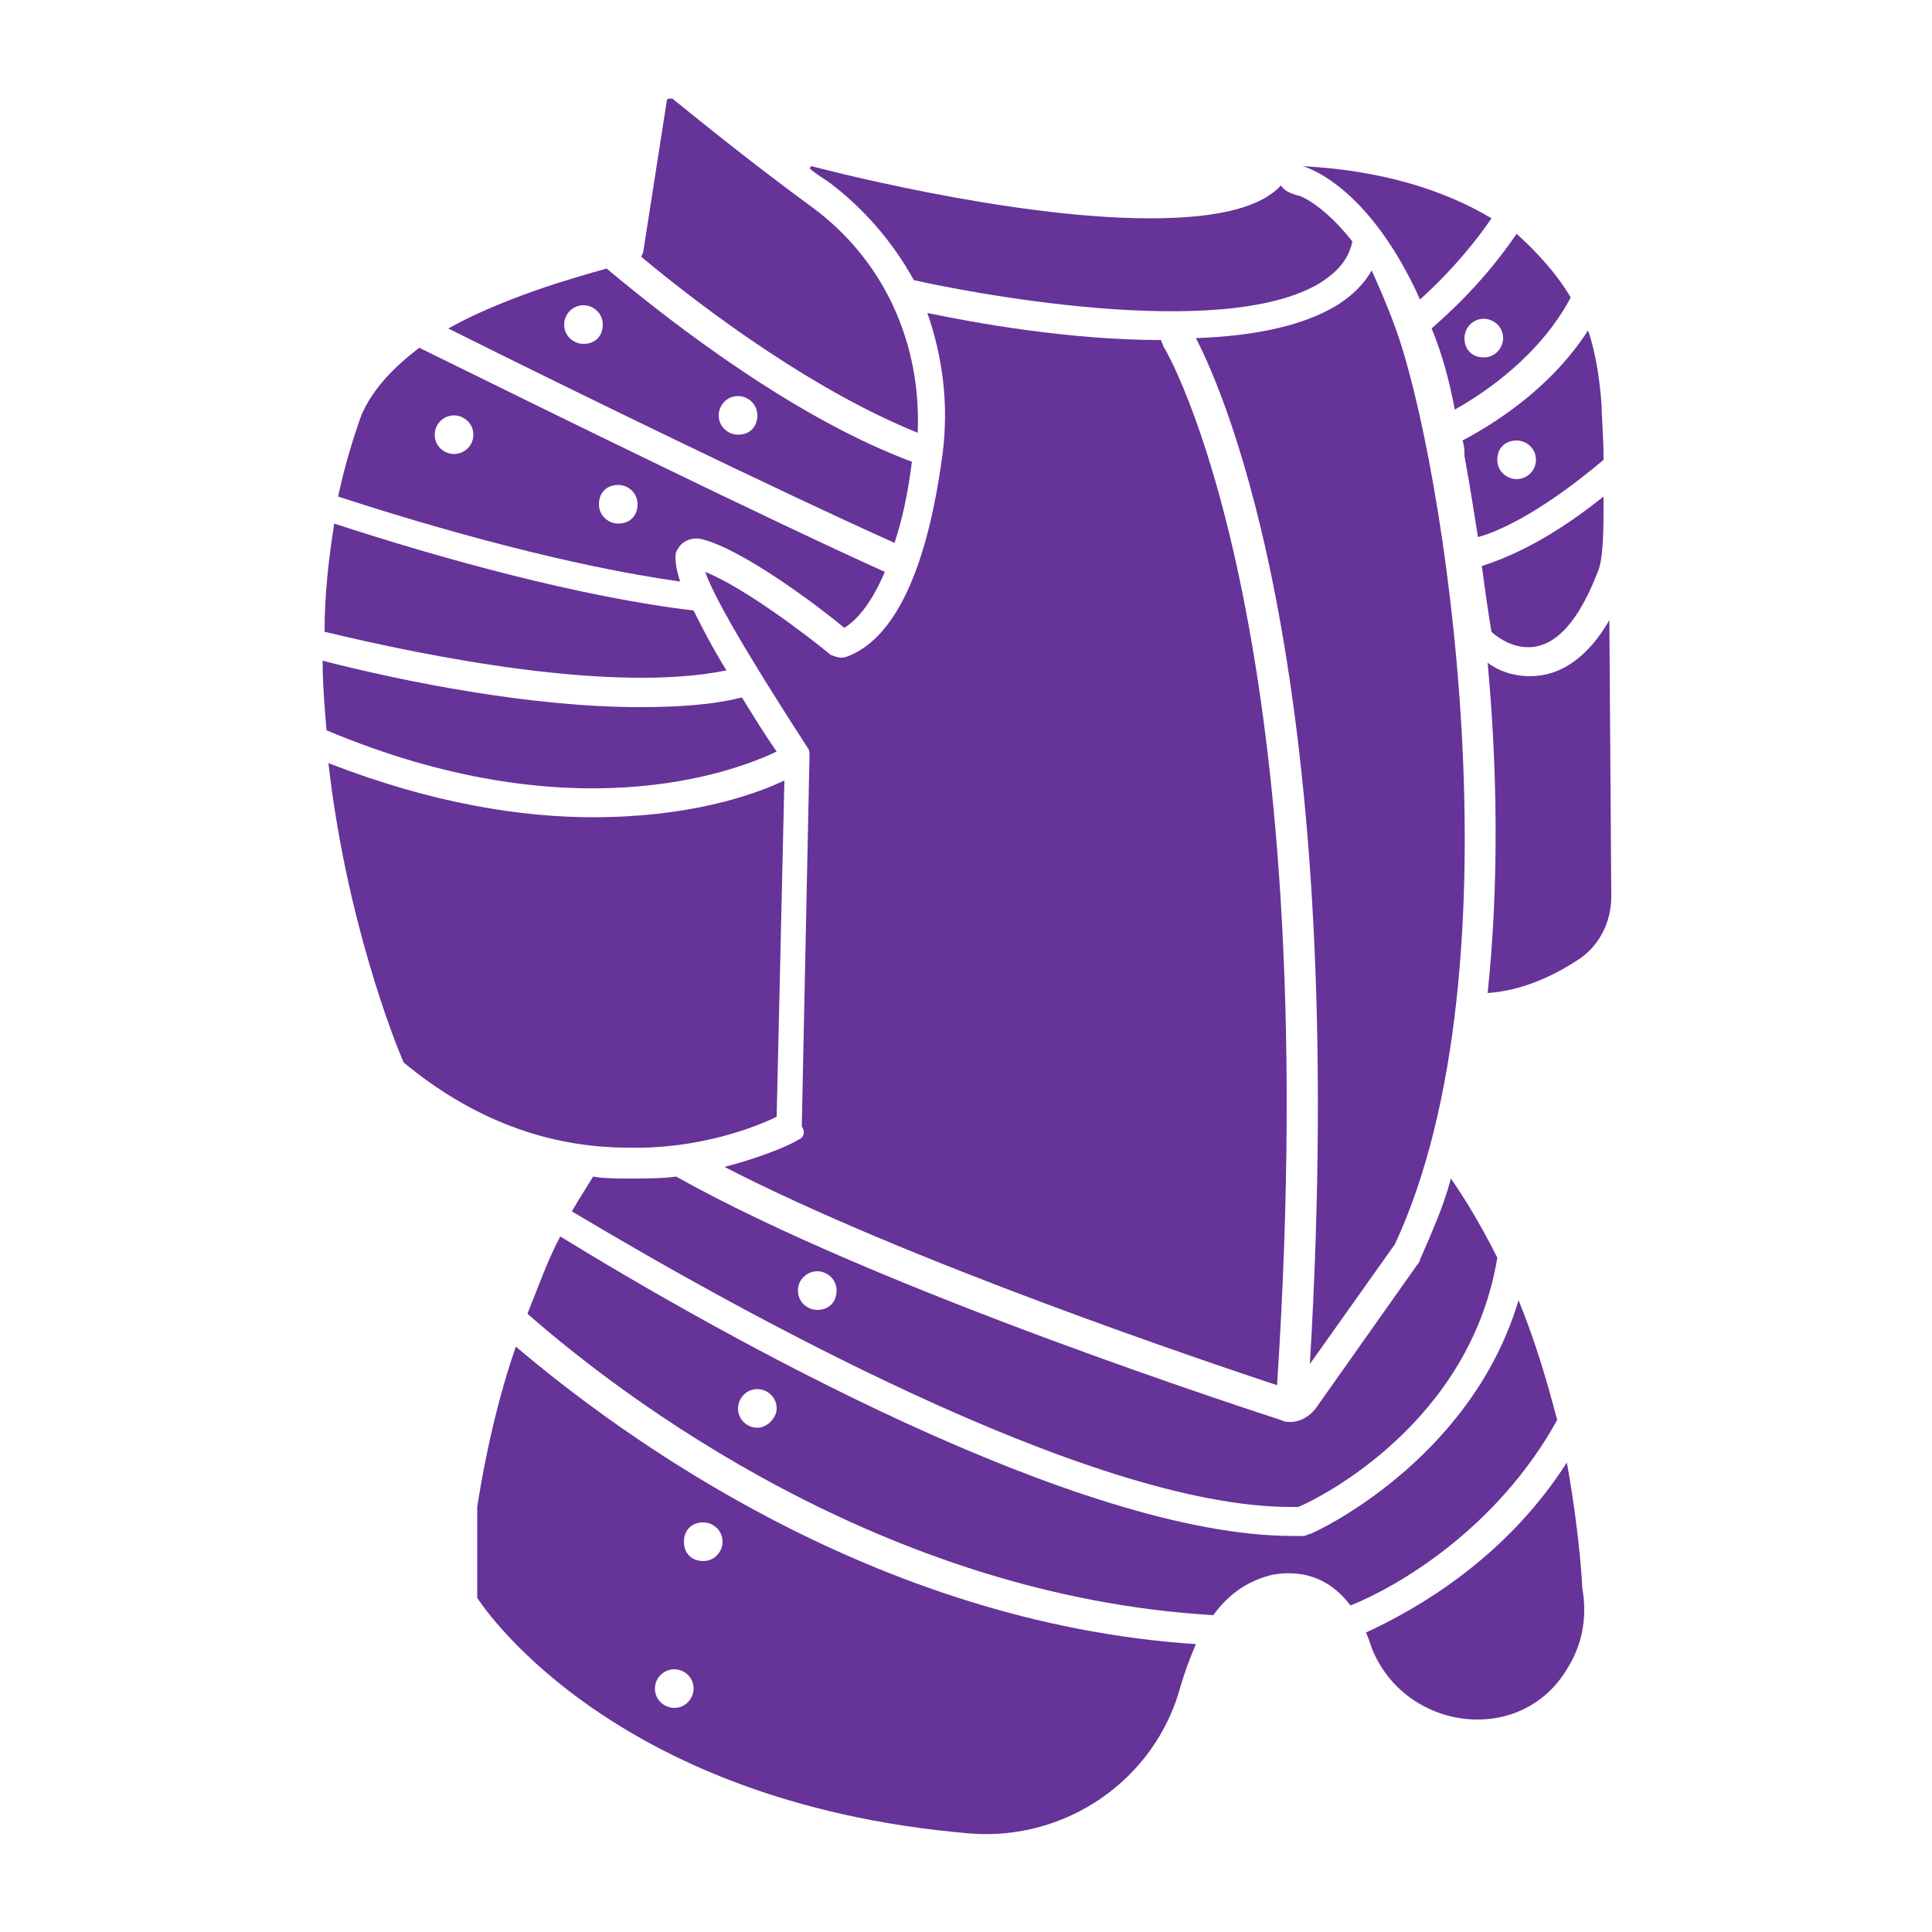<svg fill="#663399" xmlns="http://www.w3.org/2000/svg" xmlns:xlink="http://www.w3.org/1999/xlink" version="1.1" x="0px" y="0px" viewBox="0 0 100 100" enable-background="new 0 0 100 100" xml:space="preserve"><g><path d="M72.2,64.4c6.7-14.4,2.5-40.8,0-47.5c-0.4-1.1-0.8-2-1.2-2.9c-0.4,0.7-1,1.3-1.8,1.8c-1.8,1.1-4.4,1.6-7.3,1.7   c1.5,2.9,8,17.6,5.9,53.1L72.2,64.4z"></path><path d="M24.7,78v4.7c0,0,6.6,10.6,25.5,12.2c5,0.4,9.6-2.8,10.9-7.6c0.2-0.7,0.5-1.5,0.8-2.2C45.2,84,32,74.2,26.7,69.7   C25.9,72,25.2,74.8,24.7,78z M36.4,78.8c0.5,0,1,0.4,1,1c0,0.5-0.4,1-1,1s-1-0.4-1-1C35.4,79.2,35.8,78.8,36.4,78.8z M34.9,86.4   c0.5,0,1,0.4,1,1c0,0.5-0.4,1-1,1c-0.5,0-1-0.4-1-1C33.9,86.8,34.4,86.4,34.9,86.4z"></path><path d="M81.1,75.7c-3.2,5-7.8,7.6-10.4,8.8c0.1,0.2,0.2,0.5,0.3,0.8c1.7,4.3,7.7,5.1,10.1,1.1c0.7-1.1,1.1-2.5,0.8-4.2   C81.9,82.2,81.8,79.6,81.1,75.7z"></path><path d="M80.6,73.5c-0.5-1.9-1.1-4-2-6.2c-2.5,8.4-10.7,12.1-10.8,12.1c-0.1,0-0.2,0.1-0.3,0.1c-0.2,0-0.4,0-0.6,0   c-11.1,0-29.6-10.4-37.9-15.5c-0.6,1.1-1.1,2.5-1.7,4c4.9,4.3,18.4,14.6,35.5,15.6c0.8-1.1,1.8-1.8,3.1-2.1c1.8-0.3,3.1,0.4,4,1.6   C72.4,82.1,77.5,79.1,80.6,73.5z M39.2,73.9c-0.5,0-1-0.4-1-1c0-0.5,0.4-1,1-1c0.5,0,1,0.4,1,1C40.2,73.4,39.7,73.9,39.2,73.9z"></path><path d="M74.1,17c0.5,1.2,0.9,2.6,1.2,4.2c1.6-0.9,4.4-2.8,6-5.8c-0.7-1.2-1.7-2.3-2.8-3.3C76.8,14.6,75,16.2,74.1,17z M76.8,16.5   c0.5,0,1,0.4,1,1c0,0.5-0.4,1-1,1s-1-0.4-1-1C75.8,17,76.2,16.5,76.8,16.5z"></path><path d="M77.2,32.7c0,0,0.8,0.8,1.9,0.8c1.1,0,2.4-0.8,3.6-3.9c0.3-0.7,0.3-2.2,0.3-3.9c-3,2.4-5.1,3.2-6.3,3.6   C77,31.6,77.2,32.7,77.2,32.7z"></path><path d="M73.5,15.5c0.9-0.8,2.4-2.3,3.7-4.2c-2.5-1.5-5.8-2.5-9.8-2.7C67.5,8.6,70.8,9.5,73.5,15.5z"></path><path d="M75.7,22.8c0.1,0.3,0.1,0.5,0.1,0.8c0.3,1.6,0.5,3,0.7,4.2c1.1-0.3,3.3-1.3,6.5-4c0-1.2-0.1-2.2-0.1-2.8   c-0.1-1.4-0.3-2.7-0.7-3.9C80.2,20.2,77.2,22,75.7,22.8z M78.5,24.8c-0.5,0-1-0.4-1-1s0.4-1,1-1c0.5,0,1,0.4,1,1S79,24.8,78.5,24.8   z"></path><path d="M40.2,38.9c-0.7-1-1.3-2-1.8-2.8c-1.6,0.4-3.4,0.5-5.3,0.5c-5.6,0-12.1-1.3-16.4-2.4c0,1.2,0.1,2.4,0.2,3.6   C29.5,43.1,37.9,40,40.2,38.9z"></path><path d="M37.6,34.7c-0.8-1.3-1.3-2.3-1.7-3.1c-5.9-0.7-13.1-2.7-18.6-4.5c-0.3,1.9-0.5,3.7-0.5,5.6C22.2,34,31.7,35.9,37.6,34.7z"></path><path d="M47.2,23.9c-5.9-2.2-12.1-6.9-15.8-10c-1.8,0.5-5.3,1.5-8.2,3.1c6.4,3.2,17.3,8.5,23.1,11.1C46.7,26.9,47,25.5,47.2,23.9z    M30.2,17.8c-0.5,0-1-0.4-1-1c0-0.5,0.4-1,1-1c0.5,0,1,0.4,1,1C31.2,17.4,30.8,17.8,30.2,17.8z M38.2,22.5c-0.5,0-1-0.4-1-1   c0-0.5,0.4-1,1-1c0.5,0,1,0.4,1,1C39.2,22.1,38.8,22.5,38.2,22.5z"></path><path d="M40.2,57.8l0.4-17.4c-1.7,0.8-5,1.9-9.9,1.9c-3.7,0-8.3-0.7-13.7-2.8c0.9,8,3.4,14.4,3.9,15.5c3.5,2.9,7.4,4.4,11.6,4.4   C36.2,59.5,39.2,58.3,40.2,57.8z"></path><path d="M42,10.7c-3-2.2-5.6-4.3-7.2-5.6c0,0-0.1,0-0.1,0c-0.1,0-0.2,0-0.2,0.2l-1.2,7.7c0,0.1-0.1,0.2-0.1,0.3   c3.6,3,9.1,7,14.3,9.1C47.7,17.7,45.7,13.4,42,10.7z"></path><path d="M35.1,28.4c0.2-0.4,0.7-0.6,1.2-0.5c2.1,0.5,6.1,3.5,7.4,4.6c0.8-0.5,1.5-1.5,2.1-2.9c-6-2.7-17.8-8.5-24.1-11.6   c-1.3,1-2.4,2.1-3,3.5c-0.5,1.4-0.9,2.8-1.2,4.2c5.2,1.7,12,3.6,17.7,4.4C34.8,28.8,35,28.5,35.1,28.4z M23.5,23.5   c-0.5,0-1-0.4-1-1c0-0.5,0.4-1,1-1c0.5,0,1,0.4,1,1C24.5,23.1,24,23.5,23.5,23.5z M32,27.1c-0.5,0-1-0.4-1-1s0.4-1,1-1   c0.5,0,1,0.4,1,1S32.6,27.1,32,27.1z"></path><path d="M83.3,32.1c-1.1,1.9-2.5,2.9-4.1,2.9c-0.9,0-1.7-0.3-2.2-0.7c0.5,5.4,0.6,11.4,0,17.1c1.4-0.1,3-0.6,4.8-1.8   c1-0.7,1.6-1.9,1.6-3.2L83.3,32.1z"></path><path d="M41.3,59c-0.1,0.1-1.5,0.8-3.8,1.4c9.5,4.9,25,10.1,28.6,11.3c2.6-39.6-5.8-53.7-5.9-53.8c0-0.1-0.1-0.2-0.1-0.3   c-4.8,0-9.7-0.9-12.1-1.4c0.8,2.3,1.1,4.7,0.8,7.2c-0.8,6.1-2.5,9.7-5,10.6c-0.3,0.1-0.5,0-0.8-0.1c-1.2-1-4.5-3.5-6.5-4.3   c0.6,1.7,3.1,5.7,5.3,9.1c0.1,0.1,0.1,0.3,0.1,0.4l-0.4,19.2C41.7,58.6,41.6,58.9,41.3,59z"></path><path d="M47.3,14.5c2.2,0.5,16,3.3,21.1,0.1c0.9-0.6,1.4-1.2,1.6-2.1c-1.5-1.9-2.7-2.4-2.9-2.4c-0.3-0.1-0.6-0.2-0.8-0.5   c-1.2,1.3-3.8,1.7-6.8,1.7c-7.4,0-17.5-2.7-17.5-2.7l-0.1,0.1c0.3,0.3,0.7,0.5,1.1,0.8C44.7,10.8,46.2,12.5,47.3,14.5z"></path><path d="M32.5,61c-0.6,0-1.2,0-1.8-0.1c-0.3,0.5-0.7,1.1-1.1,1.8C37.8,67.6,56.3,78,66.8,78c0.1,0,0.3,0,0.4,0   c1.2-0.5,8.9-4.4,10.3-12.9c-0.7-1.4-1.5-2.8-2.4-4.1c-0.4,1.5-1,2.8-1.6,4.2c0,0.1-0.1,0.2-0.1,0.2l-5.3,7.5   c-0.3,0.4-0.8,0.7-1.3,0.7c-0.2,0-0.3,0-0.5-0.1c-0.9-0.3-20.8-6.7-31.3-12.6C34.3,61,33.4,61,32.5,61z M42.3,65.8c0.5,0,1,0.4,1,1   s-0.4,1-1,1c-0.5,0-1-0.4-1-1S41.8,65.8,42.3,65.8z"></path></g></svg>
